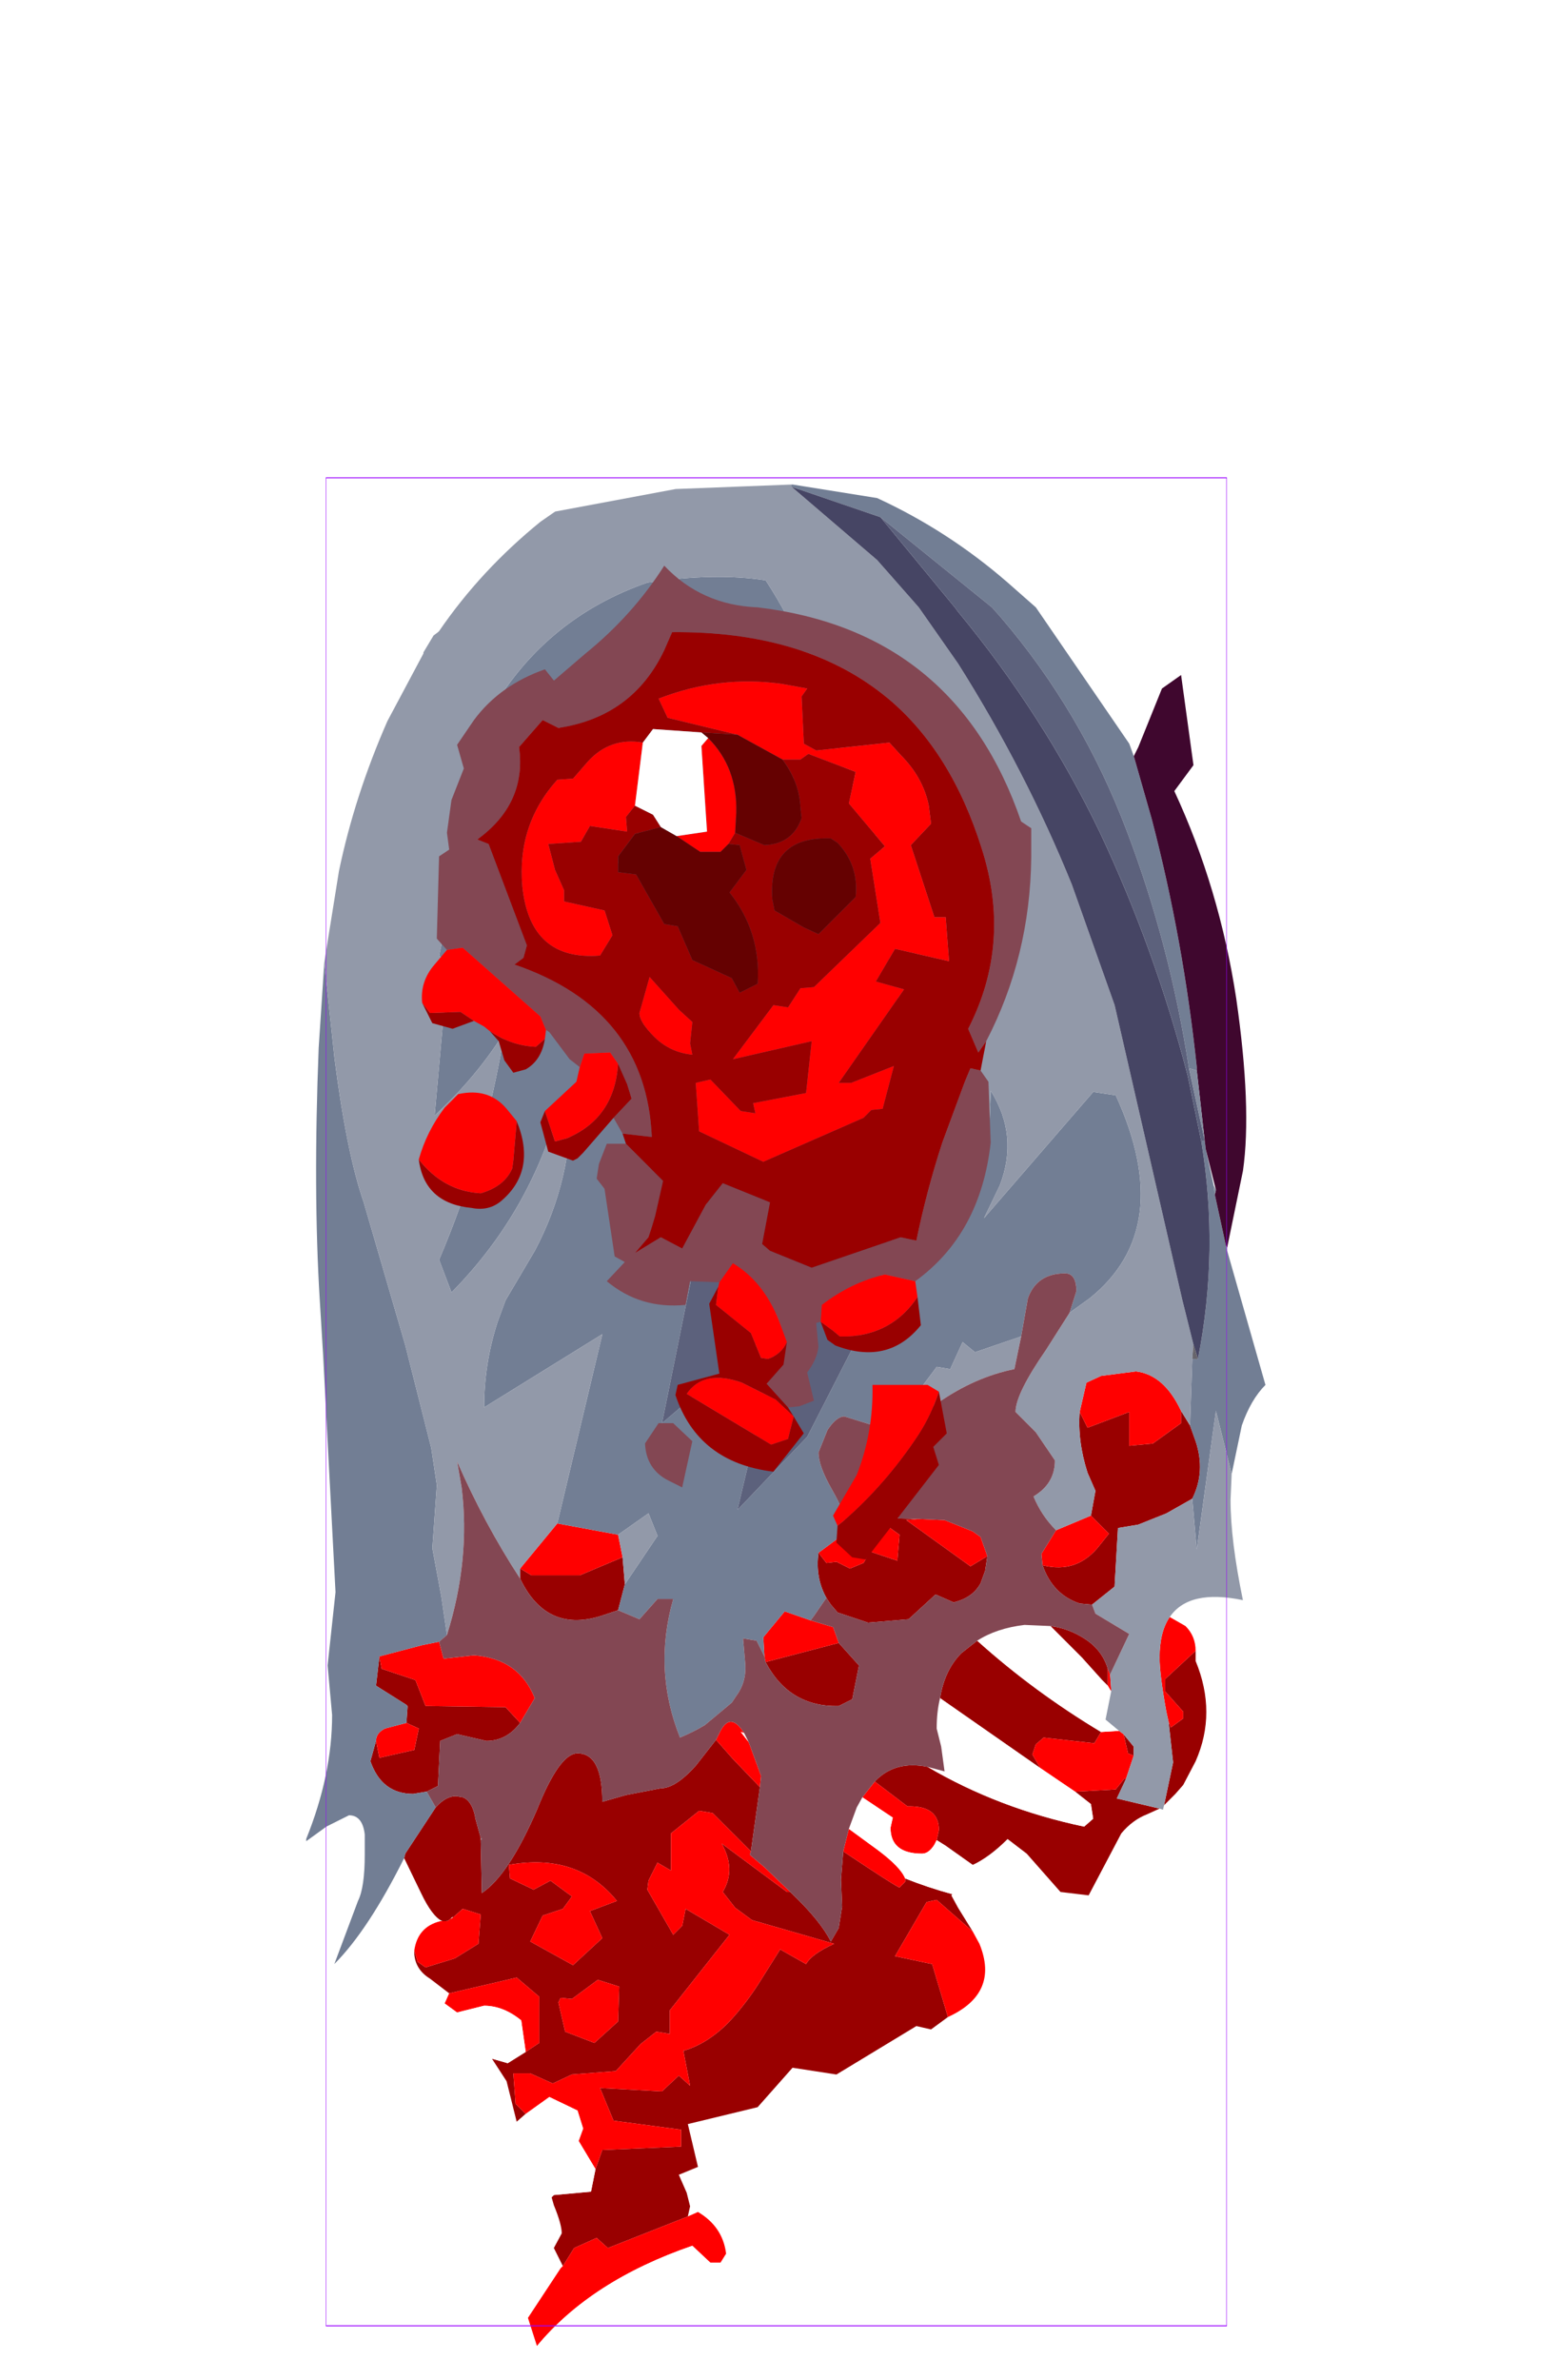 <?xml version="1.0" encoding="UTF-8" standalone="no"?>
<svg xmlns:ffdec="https://www.free-decompiler.com/flash" xmlns:xlink="http://www.w3.org/1999/xlink" ffdec:objectType="frame" height="105.6px" width="69.15px" xmlns="http://www.w3.org/2000/svg">
  <g transform="matrix(1.0, 0.0, 0.0, 1.0, 34.5, 62.2)">
    <use ffdec:characterId="2461" height="86.55" transform="matrix(1.0, 1.0E-4, -1.0E-4, 1.0, -20.894, -43.752)" width="42.6" xlink:href="#sprite0"/>
    <use ffdec:characterId="2459" height="27.2" id="wound" transform="matrix(1.0E-4, -1.0, 1.0, 1.0E-4, -15.903, 6.999)" width="44.1" xlink:href="#sprite1"/>
    <use ffdec:characterId="1081" height="100.0" id="shape" transform="matrix(0.4, 0.0, 0.0, 0.82, -20.02, -40.998)" width="100.0" xlink:href="#sprite2"/>
    <use ffdec:characterId="1138" height="0.0" id="spineRef" transform="matrix(1.0, 0.0, 0.0, 1.0, 8.35, -50.2)" width="0.0" xlink:href="#sprite3"/>
  </g>
  <defs>
    <g id="sprite0" transform="matrix(1.0, 0.0, 0.0, 1.0, 20.05, 67.2)">
      <use ffdec:characterId="2460" height="86.55" transform="matrix(1.0, 0.0, 0.0, 1.0, -20.05, -67.2)" width="42.6" xlink:href="#shape0"/>
    </g>
    <g id="shape0" transform="matrix(1.0, 0.0, 0.0, 1.0, 20.05, 67.2)">
      <path d="M14.8 -18.4 L15.0 -19.5 14.65 -20.3 Q14.2 -21.7 14.3 -23.0 L14.65 -22.3 16.5 -23.0 16.5 -21.5 17.55 -21.6 18.8 -22.5 18.8 -23.05 19.2 -22.4 19.45 -21.7 Q19.9 -20.35 19.3 -19.15 L18.15 -18.5 16.9 -18.0 16.6 -17.95 16.0 -17.85 15.85 -15.25 14.85 -14.45 14.3 -14.5 Q13.1 -14.9 12.65 -16.2 14.2 -15.8 15.2 -17.1 L15.6 -17.6 14.8 -18.4 M19.45 -12.4 L19.45 -11.95 Q20.4 -9.65 19.45 -7.5 L18.9 -6.45 18.55 -6.05 18.05 -5.55 18.45 -7.45 18.25 -9.25 18.35 -9.0 18.9 -9.4 18.9 -9.7 18.1 -10.6 18.1 -11.15 19.45 -12.4 M17.85 -5.4 L17.3 -5.15 Q16.65 -4.9 16.15 -4.3 L14.7 -1.55 13.45 -1.7 11.95 -3.4 11.1 -4.05 Q10.3 -3.25 9.55 -2.9 L8.35 -3.75 7.95 -4.0 8.05 -4.45 Q8.05 -5.5 6.75 -5.5 L6.65 -5.5 5.2 -6.6 Q6.1 -7.55 7.55 -7.25 10.7 -5.4 14.5 -4.6 L14.9 -4.95 14.8 -5.6 14.1 -6.15 15.9 -6.25 16.3 -6.75 16.35 -6.7 15.95 -5.85 17.85 -5.4 M8.65 -1.6 L8.6 -1.55 8.9 -1.0 9.55 0.05 7.95 -1.35 7.5 -1.25 6.1 1.15 7.75 1.5 8.45 3.85 7.7 4.4 7.05 4.25 3.5 6.4 1.55 6.1 0.0 7.85 -3.1 8.6 -2.65 10.5 -3.5 10.85 -3.15 11.65 -3.0 12.25 -3.1 12.7 -6.65 14.1 -7.15 13.65 -8.15 14.1 -8.65 14.9 -9.05 14.1 -8.7 13.45 Q-8.7 13.05 -9.05 12.2 L-9.15 11.85 -9.05 11.75 -7.4 11.6 -7.2 10.6 -6.9 9.75 -3.4 9.6 -3.4 8.85 -6.4 8.45 -7.0 7.0 -4.25 7.15 -3.5 6.45 -3.0 6.9 -3.3 5.35 Q-2.25 5.05 -1.3 4.1 -0.5 3.25 0.15 2.2 L1.0 0.85 2.15 1.5 Q2.4 1.05 3.4 0.6 L-0.25 -0.45 -1.0 -1.0 -1.55 -1.7 Q-0.95 -2.7 -1.6 -3.85 L1.3 -1.7 1.45 -1.7 1.55 -1.6 Q2.8 -0.4 3.25 0.5 L3.6 -0.1 3.75 -1.05 3.7 -2.25 3.8 -3.5 Q6.2 -1.9 6.3 -1.9 L6.55 -2.15 6.55 -2.3 Q7.55 -1.9 8.65 -1.6 M-10.7 8.5 L-11.15 6.7 -11.8 5.7 -11.1 5.9 -10.3 5.4 -9.7 5.0 -9.7 2.95 -10.7 2.1 -13.7 2.8 -14.55 2.15 Q-15.2 1.75 -15.25 1.05 L-15.25 0.9 -15.1 1.4 -14.75 1.65 -13.45 1.25 -12.4 0.6 -12.3 -0.7 -13.1 -0.95 -13.55 -0.55 -13.55 -0.6 -13.65 -0.5 Q-13.75 -0.4 -13.85 -0.4 L-14.0 -0.4 Q-14.45 -0.6 -14.95 -1.65 L-15.7 -3.2 -15.65 -3.4 -14.3 -5.45 Q-13.85 -5.95 -13.4 -5.95 L-13.1 -5.9 Q-12.7 -5.75 -12.55 -5.05 L-12.55 -5.0 -12.3 -4.1 -12.3 -4.0 -12.25 -1.65 Q-11.05 -2.45 -9.8 -5.35 -8.8 -7.85 -8.0 -7.85 -6.9 -7.85 -6.9 -5.7 L-5.85 -6.0 -4.3 -6.3 Q-3.65 -6.3 -2.75 -7.3 L-1.85 -8.45 -1.1 -7.6 0.1 -6.35 -0.3 -3.5 -2.0 -5.2 -2.6 -5.3 -3.85 -4.3 -3.85 -2.65 -4.45 -3.0 -4.85 -2.2 -4.9 -1.8 -3.75 0.2 -3.35 -0.2 -3.2 -0.95 -1.25 0.2 -3.9 3.55 -3.9 4.6 -4.5 4.5 -5.2 5.05 -6.3 6.25 -8.25 6.4 -9.1 6.8 -10.1 6.35 -10.85 6.35 -10.75 7.7 -10.3 8.15 -10.7 8.5 M9.75 -12.85 Q12.25 -10.6 15.25 -8.8 L14.95 -8.3 12.7 -8.55 12.35 -8.25 12.2 -7.8 12.55 -7.2 8.1 -10.3 Q8.3 -11.55 9.05 -12.3 L9.75 -12.85 M15.55 -10.85 L15.3 -11.1 14.4 -12.1 13.0 -13.5 Q13.8 -13.4 14.5 -12.95 15.3 -12.45 15.55 -11.6 L15.55 -10.85 M5.25 -18.3 L7.15 -18.25 6.6 -18.2 9.45 -16.15 10.2 -16.6 10.1 -15.95 9.9 -15.4 Q9.55 -14.75 8.7 -14.55 L7.9 -14.9 6.7 -13.8 4.9 -13.65 3.55 -14.1 3.25 -14.45 3.05 -14.75 Q2.55 -15.65 2.7 -16.75 L3.05 -16.3 3.5 -16.35 4.1 -16.05 4.7 -16.3 5.0 -16.8 6.2 -16.4 6.3 -17.55 5.25 -18.3 M3.6 -12.75 L4.5 -11.75 4.2 -10.25 3.8 -10.05 3.6 -9.95 Q1.4 -9.9 0.35 -11.9 L3.6 -12.75 M-6.2 -14.2 L-6.8 -14.0 Q-9.35 -13.1 -10.55 -15.6 L-10.55 -16.05 -10.05 -15.75 -7.9 -15.75 -6.0 -16.55 -5.9 -15.35 -6.2 -14.2 M-10.55 -9.2 Q-11.15 -8.4 -12.05 -8.4 L-13.35 -8.7 -14.1 -8.4 -14.2 -6.4 -14.7 -6.15 -15.3 -6.05 Q-16.7 -6.05 -17.2 -7.5 L-16.95 -8.4 -16.8 -7.65 -15.25 -8.0 -15.05 -8.95 -15.6 -9.2 -15.55 -9.9 -15.55 -9.95 -15.6 -10.0 -16.95 -10.85 -16.8 -12.15 -16.7 -11.6 -15.2 -11.1 -14.75 -9.95 -11.2 -9.9 -10.55 -9.2 M16.25 -8.7 L16.7 -8.15 16.7 -7.75 16.45 -7.85 16.25 -8.7 M-11.05 -2.9 L-11.0 -2.3 -9.95 -1.8 -9.2 -2.2 -8.25 -1.5 -8.65 -0.95 -9.55 -0.65 -10.1 0.5 -8.2 1.55 -6.9 0.35 -7.45 -0.85 -6.25 -1.3 Q-8.0 -3.45 -11.05 -2.9 M-6.15 2.5 L-7.1 2.2 -8.25 3.05 -8.75 3.0 -8.85 3.2 -8.55 4.5 -7.25 5.0 -6.2 4.05 -6.15 2.5" fill="#990000" fill-rule="evenodd" stroke="none"/>
      <path d="M13.25 -17.75 L14.8 -18.4 15.6 -17.6 15.2 -17.1 Q14.2 -15.8 12.65 -16.2 L12.6 -16.7 13.25 -17.75 M14.3 -23.0 L14.6 -24.3 15.25 -24.6 16.8 -24.8 Q18.05 -24.65 18.8 -23.05 L18.8 -22.5 17.55 -21.6 16.5 -21.5 16.5 -23.0 14.65 -22.3 14.3 -23.0 M18.3 -13.9 L19.0 -13.5 Q19.45 -13.05 19.45 -12.4 L18.1 -11.15 18.1 -10.6 18.9 -9.7 18.9 -9.4 18.35 -9.0 18.25 -9.25 18.15 -9.7 Q17.85 -11.35 17.85 -12.1 17.85 -13.25 18.3 -13.9 M9.55 0.05 L9.85 0.6 Q10.75 2.8 8.45 3.85 L7.75 1.5 6.1 1.15 7.5 -1.25 7.95 -1.35 9.55 0.05 M-3.1 12.7 L-2.65 12.5 Q-1.55 13.15 -1.4 14.35 L-1.65 14.75 -2.1 14.75 -2.9 14.0 Q-7.4 15.55 -9.8 18.45 L-10.2 17.2 -8.75 15.0 -8.65 14.9 -8.15 14.1 -7.15 13.65 -6.65 14.1 -3.1 12.7 M-13.9 3.25 L-13.7 2.8 -10.7 2.1 -9.7 2.95 -9.7 5.0 -10.3 5.4 -10.5 4.0 Q-11.3 3.35 -12.15 3.35 L-13.35 3.65 -13.9 3.25 M-15.25 0.9 Q-15.1 -0.15 -14.1 -0.4 L-14.0 -0.4 -13.85 -0.4 Q-13.75 -0.4 -13.65 -0.5 L-13.55 -0.55 -13.1 -0.95 -12.3 -0.7 -12.4 0.6 -13.45 1.25 -14.75 1.65 -15.1 1.4 -15.25 0.9 M15.25 -8.8 L16.05 -8.85 16.25 -8.7 16.45 -7.85 16.7 -7.75 16.35 -6.7 16.3 -6.75 15.9 -6.25 14.1 -6.15 12.55 -7.2 12.2 -7.8 12.35 -8.25 12.7 -8.55 14.95 -8.3 15.25 -8.8 M15.7 -10.6 L15.55 -10.85 15.55 -11.6 15.65 -11.35 15.7 -10.65 15.7 -10.6 M3.85 -17.6 L4.75 -18.35 5.25 -18.3 6.3 -17.55 6.2 -16.4 5.0 -16.8 4.7 -16.3 4.1 -16.05 3.5 -16.35 3.05 -16.3 2.7 -16.75 3.85 -17.6 M7.15 -18.25 L8.3 -18.2 9.55 -17.7 9.9 -17.45 10.2 -16.6 9.45 -16.15 6.6 -18.2 7.15 -18.25 M2.35 -13.75 L3.35 -13.45 3.6 -12.75 0.35 -11.9 0.3 -12.15 0.25 -13.0 1.2 -14.15 2.35 -13.75 M-14.15 -12.8 L-13.95 -12.05 -12.6 -12.2 Q-10.6 -12.05 -9.9 -10.3 L-10.55 -9.2 -11.2 -9.9 -14.75 -9.95 -15.2 -11.1 -16.7 -11.6 -16.8 -12.15 -14.9 -12.65 -14.15 -12.8 M-1.85 -8.45 L-1.65 -8.85 Q-1.2 -9.7 -0.6 -8.75 L-0.75 -8.8 -0.4 -8.35 0.15 -6.85 0.1 -6.35 -1.1 -7.6 -1.85 -8.45 M-0.3 -3.5 L-0.35 -3.35 0.3 -2.8 1.45 -1.7 1.3 -1.7 -1.6 -3.85 Q-0.95 -2.7 -1.55 -1.7 L-1.0 -1.0 -0.25 -0.45 3.4 0.6 Q2.4 1.05 2.15 1.5 L1.0 0.85 0.15 2.2 Q-0.5 3.25 -1.3 4.1 -2.25 5.05 -3.3 5.35 L-3.0 6.9 -3.5 6.45 -4.25 7.15 -7.0 7.0 -6.4 8.45 -3.4 8.85 -3.4 9.6 -6.9 9.75 -7.2 10.6 -7.95 9.35 -7.75 8.8 -8.0 8.0 -9.25 7.4 -10.3 8.15 -10.75 7.7 -10.85 6.35 -10.1 6.35 -9.1 6.8 -8.25 6.4 -6.3 6.25 -5.2 5.05 -4.5 4.5 -3.9 4.6 -3.9 3.55 -1.25 0.2 -3.2 -0.95 -3.35 -0.2 -3.75 0.2 -4.9 -1.8 -4.85 -2.2 -4.45 -3.0 -3.85 -2.65 -3.85 -4.3 -2.6 -5.3 -2.0 -5.2 -0.3 -3.5 M3.8 -3.5 L4.05 -4.5 5.35 -3.55 Q6.35 -2.8 6.55 -2.3 L6.55 -2.15 6.3 -1.9 Q6.2 -1.9 3.8 -3.5 M4.65 -5.9 L5.2 -6.6 6.65 -5.5 6.75 -5.5 Q8.05 -5.5 8.05 -4.45 L7.95 -4.0 7.85 -3.8 Q7.6 -3.4 7.3 -3.4 5.9 -3.4 5.9 -4.55 L6.0 -5.0 4.65 -5.9 M-6.0 -16.55 L-7.9 -15.75 -10.05 -15.75 -10.55 -16.05 -8.9 -18.05 -6.2 -17.55 -6.0 -16.55 M-15.6 -9.2 L-15.05 -8.95 -15.25 -8.0 -16.8 -7.65 -16.95 -8.4 Q-16.95 -8.75 -16.55 -8.95 L-15.6 -9.2 M-11.05 -2.9 Q-8.0 -3.45 -6.25 -1.3 L-7.45 -0.85 -6.9 0.35 -8.2 1.55 -10.1 0.5 -9.55 -0.65 -8.65 -0.95 -8.25 -1.5 -9.2 -2.2 -9.95 -1.8 -11.0 -2.3 -11.05 -2.9 M-6.15 2.5 L-6.2 4.05 -7.25 5.0 -8.55 4.5 -8.85 3.2 -8.75 3.0 -8.25 3.05 -7.1 2.2 -6.15 2.5" fill="#ff0000" fill-rule="evenodd" stroke="none"/>
      <path d="M16.5 -52.65 L12.35 -58.7 11.1 -59.8 Q8.45 -62.1 5.3 -63.55 L1.55 -64.15 1.5 -64.15 -3.65 -63.95 -9.0 -62.95 Q-5.3 -66.6 -0.15 -67.15 L5.3 -66.7 Q10.25 -64.75 14.55 -61.4 L15.5 -60.65 18.35 -58.0 17.95 -55.1 16.9 -52.5 16.5 -52.65 M9.55 -2.9 L10.45 -2.15 10.3 -1.55 8.65 -1.6 Q7.55 -1.9 6.55 -2.3 6.35 -2.8 5.35 -3.55 L4.05 -4.5 4.4 -5.45 4.65 -5.9 6.0 -5.0 5.9 -4.55 Q5.9 -3.4 7.3 -3.4 7.6 -3.4 7.85 -3.8 L7.95 -4.0 8.35 -3.75 9.55 -2.9 M-1.65 14.75 L-2.1 16.7 -3.0 17.05 -3.9 18.5 -4.05 19.2 -5.0 19.35 -6.2 18.6 -6.55 17.65 -7.55 18.35 -8.6 18.9 -9.8 18.45 Q-7.4 15.55 -2.9 14.0 L-2.1 14.75 -1.65 14.75 M-9.15 11.85 Q-10.15 12.6 -11.6 12.6 L-12.4 12.5 -12.9 11.9 -13.3 11.65 -13.45 10.35 Q-12.55 9.05 -10.9 8.7 L-10.7 8.5 -10.3 8.15 -9.25 7.4 -8.0 8.0 -7.75 8.8 -7.95 9.35 -7.2 10.6 -7.4 11.6 -9.05 11.75 -9.15 11.85 M-11.8 5.7 L-13.65 6.9 -14.5 6.7 -15.25 5.65 -13.9 3.25 -13.35 3.65 -12.15 3.35 Q-11.3 3.35 -10.5 4.0 L-10.3 5.4 -11.1 5.9 -11.8 5.7 M9.75 -12.85 Q10.6 -13.4 11.85 -13.55 L13.0 -13.5 14.4 -12.1 15.3 -11.1 15.55 -10.85 15.7 -10.6 15.45 -9.35 16.05 -8.85 15.25 -8.8 Q12.25 -10.6 9.75 -12.85 M-0.6 -8.75 L-0.4 -8.35 -0.75 -8.8 -0.6 -8.75 M7.55 -7.25 L8.3 -7.05 8.15 -8.15 7.95 -8.95 Q7.95 -9.7 8.1 -10.3 L12.55 -7.2 14.1 -6.15 14.8 -5.6 14.9 -4.95 14.5 -4.6 Q10.7 -5.4 7.55 -7.25" fill="#ffffff" fill-rule="evenodd" stroke="none"/>
      <path d="M1.5 -64.15 L1.55 -64.15 5.3 -63.55 Q8.45 -62.1 11.1 -59.8 L12.35 -58.7 16.5 -52.65 16.7 -52.1 17.5 -49.3 Q18.9 -43.95 19.5 -38.3 L19.5 -38.15 19.15 -38.25 Q18.3 -43.75 16.4 -48.75 14.4 -54.05 10.8 -58.25 L10.4 -58.7 5.45 -62.7 1.5 -64.05 1.5 -64.15 M-8.9 -18.05 L-6.9 -26.45 -12.15 -23.2 Q-12.15 -25.15 -11.55 -27.0 L-11.2 -27.95 -9.9 -30.15 Q-8.2 -33.35 -8.3 -37.0 L-8.7 -37.05 Q-9.95 -32.0 -13.6 -28.3 L-14.15 -29.75 Q-12.1 -34.55 -11.25 -39.85 -12.5 -37.85 -14.35 -36.15 L-13.75 -42.85 -14.15 -43.25 -13.85 -44.65 -13.15 -47.0 -11.95 -49.3 Q-9.6 -53.35 -5.55 -55.9 -9.4 -54.5 -12.85 -52.3 L-11.75 -54.25 Q-9.35 -58.25 -4.9 -59.8 -1.9 -60.25 0.35 -59.9 2.4 -56.75 3.0 -53.6 L5.1 -48.85 Q8.6 -42.2 7.1 -31.6 L6.75 -29.65 6.7 -29.25 6.75 -29.35 Q10.05 -31.85 10.3 -36.0 L10.35 -37.25 Q11.6 -35.25 10.75 -33.05 L10.05 -31.6 14.9 -37.2 15.9 -37.05 Q18.6 -31.15 14.75 -28.05 L13.85 -27.4 14.15 -28.35 14.15 -28.5 Q14.1 -29.15 13.65 -29.15 12.4 -29.15 12.0 -28.05 L11.7 -26.35 9.65 -25.65 9.1 -26.1 8.55 -24.9 7.95 -25.0 7.35 -24.2 6.35 -22.5 5.3 -22.35 3.85 -22.8 Q3.5 -22.8 3.1 -22.2 L2.7 -21.2 Q2.7 -20.6 3.3 -19.55 3.9 -18.5 3.9 -18.05 L3.85 -17.6 2.7 -16.75 Q2.55 -15.65 3.05 -14.75 L2.5 -13.95 2.35 -13.75 1.2 -14.15 0.25 -13.0 0.3 -12.15 -0.05 -12.85 -0.65 -12.95 -0.55 -11.8 Q-0.5 -11.0 -0.95 -10.4 L-1.15 -10.1 -2.35 -9.1 Q-2.85 -8.8 -3.45 -8.55 -4.65 -11.55 -3.75 -14.7 L-4.45 -14.7 -5.25 -13.8 -6.2 -14.2 -5.9 -15.35 -4.45 -17.5 -4.85 -18.5 -6.2 -17.55 -8.9 -18.05 M19.2 -22.4 L19.3 -25.35 19.55 -25.35 Q20.5 -30.15 19.7 -35.0 L19.85 -35.05 19.9 -34.65 20.25 -33.05 20.3 -32.65 20.8 -30.35 20.85 -30.15 21.65 -27.35 22.55 -24.2 Q21.9 -23.55 21.5 -22.4 L21.05 -20.25 20.35 -23.05 19.5 -16.9 19.3 -19.15 Q19.9 -20.35 19.45 -21.7 L19.2 -22.4 M-15.7 -3.2 Q-17.3 0.0 -18.8 1.5 L-17.75 -1.3 Q-17.45 -1.9 -17.45 -3.35 L-17.45 -4.25 Q-17.55 -5.1 -18.15 -5.1 L-19.15 -4.6 -20.05 -3.95 -20.05 -4.05 Q-18.9 -6.9 -18.9 -9.55 L-19.1 -11.75 -18.75 -15.0 -19.3 -25.5 -19.45 -27.95 Q-19.75 -32.8 -19.5 -39.15 L-19.25 -42.95 -18.8 -38.7 Q-18.25 -34.45 -17.5 -32.3 L-15.65 -25.95 -14.5 -21.4 -14.25 -19.75 -14.45 -16.95 -14.05 -14.8 -13.8 -13.1 -14.15 -12.8 -14.9 -12.65 -16.8 -12.15 -16.95 -10.85 -15.6 -10.0 -15.55 -9.9 -15.6 -9.2 -16.55 -8.95 Q-16.95 -8.75 -16.95 -8.4 L-17.2 -7.5 Q-16.7 -6.05 -15.3 -6.05 L-14.7 -6.15 -14.3 -5.45 -15.65 -3.4 -15.7 -3.2 M4.35 -26.1 Q7.7 -33.85 6.55 -39.95 5.0 -47.75 3.1 -49.9 -0.2 -53.6 -5.1 -48.9 -7.05 -47.05 -6.25 -44.65 -3.55 -36.9 -5.35 -30.5 L-1.95 -33.85 -4.25 -22.5 -2.9 -23.65 -2.1 -24.2 Q-1.4 -24.65 -0.8 -25.2 0.95 -26.9 1.65 -29.4 L-0.9 -18.65 2.2 -21.9 4.35 -26.1" fill="#727e94" fill-rule="evenodd" stroke="none"/>
      <path d="M1.5 -64.15 L1.5 -64.05 5.3 -60.8 7.15 -58.7 8.9 -56.2 Q11.9 -51.45 13.95 -46.4 L15.85 -41.05 18.85 -28.0 19.35 -26.0 19.3 -25.35 19.2 -22.4 18.8 -23.05 Q18.05 -24.65 16.8 -24.8 L15.25 -24.6 14.6 -24.3 14.3 -23.0 Q14.2 -21.7 14.65 -20.3 L15.0 -19.5 14.8 -18.4 13.25 -17.75 Q12.6 -18.4 12.25 -19.25 L12.4 -19.35 Q13.2 -19.9 13.2 -20.85 L12.35 -22.1 11.45 -23.0 Q11.45 -23.8 12.8 -25.75 L13.85 -27.4 14.75 -28.05 Q18.6 -31.15 15.9 -37.05 L14.9 -37.2 10.05 -31.6 10.75 -33.05 Q11.6 -35.25 10.35 -37.25 L10.3 -36.0 Q10.05 -31.85 6.75 -29.35 L6.7 -29.25 6.75 -29.65 7.1 -31.6 Q8.6 -42.2 5.1 -48.85 L3.0 -53.6 Q2.4 -56.75 0.35 -59.9 -1.9 -60.25 -4.9 -59.8 -9.35 -58.25 -11.75 -54.25 L-12.85 -52.3 Q-9.4 -54.5 -5.55 -55.9 -9.6 -53.35 -11.95 -49.3 L-13.15 -47.0 -13.85 -44.65 -14.15 -43.25 -13.75 -42.85 -14.35 -36.15 Q-12.5 -37.85 -11.25 -39.85 -12.1 -34.55 -14.15 -29.75 L-13.6 -28.3 Q-9.95 -32.0 -8.7 -37.05 L-8.3 -37.0 Q-8.2 -33.35 -9.9 -30.15 L-11.2 -27.95 -11.55 -27.0 Q-12.15 -25.15 -12.15 -23.2 L-6.9 -26.45 -8.9 -18.05 -10.55 -16.05 -10.55 -15.6 Q-12.15 -18.05 -13.35 -20.8 L-13.15 -19.65 Q-12.75 -16.45 -13.8 -13.1 L-14.05 -14.8 -14.45 -16.95 -14.25 -19.75 -14.5 -21.4 -15.65 -25.95 -17.5 -32.3 Q-18.25 -34.45 -18.8 -38.7 L-19.25 -42.95 -18.6 -47.0 Q-17.9 -50.35 -16.45 -53.65 L-14.85 -56.65 -14.85 -56.7 -14.4 -57.45 -14.2 -57.6 -14.15 -57.65 Q-12.3 -60.35 -9.65 -62.5 L-9.0 -62.95 -3.65 -63.95 1.5 -64.15 M21.05 -20.25 L21.0 -19.1 Q21.0 -17.3 21.55 -14.65 19.15 -15.15 18.3 -13.9 17.85 -13.25 17.85 -12.1 17.85 -11.35 18.15 -9.7 L18.25 -9.25 18.45 -7.45 18.05 -5.55 18.0 -5.35 17.85 -5.4 15.95 -5.85 16.35 -6.7 16.7 -7.75 16.7 -8.15 16.25 -8.7 16.05 -8.85 15.45 -9.35 15.7 -10.6 15.7 -10.65 15.65 -11.35 16.5 -13.15 15.0 -14.05 14.85 -14.45 15.85 -15.25 16.0 -17.85 16.6 -17.95 16.9 -18.0 18.15 -18.5 19.3 -19.15 19.5 -16.9 20.35 -23.05 21.05 -20.25 M6.35 -22.5 L7.35 -24.2 7.95 -25.0 8.55 -24.9 9.1 -26.1 9.65 -25.65 11.7 -26.35 11.4 -24.9 Q9.65 -24.55 8.0 -23.4 7.1 -22.8 6.35 -22.5 M-12.3 -4.1 L-12.25 -4.05 -12.3 -4.0 -12.3 -4.1 M-6.0 -16.55 L-6.2 -17.55 -4.85 -18.5 -4.45 -17.5 -5.9 -15.35 -6.0 -16.55 M-17.05 16.65 L-17.05 16.6 -17.05 16.65" fill="#9299a9" fill-rule="evenodd" stroke="none"/>
      <path d="M1.5 -64.05 L5.45 -62.7 8.75 -58.7 8.9 -58.5 Q12.7 -53.9 15.2 -48.7 17.65 -43.5 19.1 -37.9 L19.7 -35.0 Q20.5 -30.15 19.55 -25.35 L19.35 -26.0 18.85 -28.0 15.85 -41.05 13.95 -46.4 Q11.9 -51.45 8.9 -56.2 L7.15 -58.7 5.3 -60.8 1.5 -64.05" fill="#464564" fill-rule="evenodd" stroke="none"/>
      <path d="M5.45 -62.7 L10.4 -58.7 10.8 -58.25 Q14.4 -54.05 16.4 -48.75 18.3 -43.75 19.15 -38.25 L19.85 -35.05 19.7 -35.0 19.1 -37.9 Q17.65 -43.5 15.2 -48.7 12.7 -53.9 8.9 -58.5 L8.75 -58.7 5.45 -62.7 M4.35 -26.1 L2.2 -21.9 -0.9 -18.65 1.65 -29.4 Q0.95 -26.9 -0.8 -25.2 -1.4 -24.65 -2.1 -24.2 L-2.9 -23.65 -4.25 -22.5 -1.95 -33.85 -5.35 -30.5 Q-3.55 -36.9 -6.25 -44.65 -7.05 -47.05 -5.1 -48.9 -0.2 -53.6 3.1 -49.9 5.0 -47.75 6.55 -39.95 7.7 -33.85 4.35 -26.1" fill="#5c617c" fill-rule="evenodd" stroke="none"/>
      <path d="M19.5 -38.15 L19.5 -38.3 Q18.9 -43.95 17.5 -49.3 L16.7 -52.1 16.9 -52.5 17.95 -55.1 18.8 -55.7 19.35 -51.7 18.5 -50.55 Q20.5 -46.25 21.25 -41.35 21.95 -36.5 21.55 -33.7 L20.85 -30.3 20.8 -30.35 20.3 -32.65 20.35 -32.85 19.9 -34.65 19.85 -35.05 19.5 -38.15" fill="#3f072e" fill-rule="evenodd" stroke="none"/>
      <path d="M19.15 -38.25 L19.5 -38.15 19.85 -35.05 19.15 -38.25 M20.85 -30.3 L20.85 -30.15 20.8 -30.35 20.85 -30.3 M20.35 -32.85 L20.3 -32.65 20.25 -33.05 20.35 -32.85" fill="#848c9f" fill-rule="evenodd" stroke="none"/>
      <path d="M13.85 -27.4 L12.8 -25.75 Q11.45 -23.8 11.45 -23.0 L12.35 -22.1 13.2 -20.85 Q13.2 -19.9 12.4 -19.35 L12.25 -19.25 Q12.6 -18.4 13.25 -17.75 L12.6 -16.7 12.65 -16.2 Q13.1 -14.9 14.3 -14.5 L14.85 -14.45 15.0 -14.05 16.5 -13.15 15.65 -11.35 15.55 -11.6 Q15.3 -12.45 14.5 -12.95 13.8 -13.4 13.0 -13.5 L11.85 -13.55 Q10.6 -13.4 9.75 -12.85 L9.05 -12.3 Q8.3 -11.55 8.1 -10.3 7.95 -9.7 7.95 -8.95 L8.15 -8.15 8.3 -7.05 7.55 -7.25 Q6.1 -7.55 5.2 -6.6 L4.65 -5.9 4.4 -5.45 4.05 -4.5 3.8 -3.5 3.7 -2.25 3.75 -1.05 3.6 -0.1 3.25 0.5 Q2.8 -0.4 1.55 -1.6 L1.45 -1.7 0.3 -2.8 -0.35 -3.35 -0.3 -3.5 0.1 -6.35 0.15 -6.85 -0.4 -8.35 -0.6 -8.75 Q-1.2 -9.7 -1.65 -8.85 L-1.85 -8.45 -2.75 -7.3 Q-3.65 -6.3 -4.3 -6.3 L-5.85 -6.0 -6.9 -5.7 Q-6.9 -7.85 -8.0 -7.85 -8.8 -7.85 -9.8 -5.35 -11.05 -2.45 -12.25 -1.65 L-12.3 -4.0 -12.25 -4.05 -12.3 -4.1 -12.55 -5.0 -12.55 -5.05 Q-12.7 -5.75 -13.1 -5.9 L-13.4 -5.95 Q-13.85 -5.95 -14.3 -5.45 L-14.7 -6.15 -14.2 -6.4 -14.1 -8.4 -13.35 -8.7 -12.05 -8.4 Q-11.15 -8.4 -10.55 -9.2 L-9.9 -10.3 Q-10.6 -12.05 -12.6 -12.2 L-13.95 -12.05 -14.15 -12.8 -13.8 -13.1 Q-12.75 -16.45 -13.15 -19.65 L-13.35 -20.8 Q-12.15 -18.05 -10.55 -15.6 -9.35 -13.1 -6.8 -14.0 L-6.2 -14.2 -5.25 -13.8 -4.45 -14.7 -3.75 -14.7 Q-4.65 -11.55 -3.45 -8.55 -2.85 -8.8 -2.35 -9.1 L-1.15 -10.1 -0.95 -10.4 Q-0.5 -11.0 -0.55 -11.8 L-0.65 -12.95 -0.05 -12.85 0.3 -12.15 0.35 -11.9 Q1.4 -9.9 3.6 -9.95 L3.8 -10.05 4.2 -10.25 4.5 -11.75 3.6 -12.75 3.35 -13.45 2.35 -13.75 2.5 -13.95 3.05 -14.75 3.25 -14.45 3.55 -14.1 4.9 -13.65 6.7 -13.8 7.9 -14.9 8.7 -14.55 Q9.55 -14.75 9.9 -15.4 L10.1 -15.95 10.2 -16.6 9.9 -17.45 9.55 -17.7 8.3 -18.2 7.15 -18.25 5.25 -18.3 4.75 -18.35 3.85 -17.6 3.9 -18.05 Q3.9 -18.5 3.3 -19.55 2.7 -20.6 2.7 -21.2 L3.1 -22.2 Q3.5 -22.8 3.85 -22.8 L5.3 -22.35 6.35 -22.5 Q7.1 -22.8 8.0 -23.4 9.65 -24.55 11.4 -24.9 L11.7 -26.35 12.0 -28.05 Q12.4 -29.15 13.65 -29.15 14.1 -29.15 14.15 -28.5 L14.15 -28.35 13.85 -27.4 M-15.6 -10.0 L-15.55 -9.95 -15.55 -9.9 -15.6 -10.0" fill="#834753" fill-rule="evenodd" stroke="none"/>
      <path d="M19.3 -25.35 L19.35 -26.0 19.55 -25.35 19.3 -25.35" fill="#67646b" fill-rule="evenodd" stroke="none"/>
    </g>
    <g id="sprite1" transform="matrix(1.0, 0.0, 0.0, 1.0, 29.0, 14.0)">
      <use ffdec:characterId="2458" height="27.2" transform="matrix(1.0, 0.0, 0.0, 1.0, -29.0, -14.0)" width="44.1" xlink:href="#shape1"/>
    </g>
    <g id="shape1" transform="matrix(1.0, 0.0, 0.0, 1.0, 29.0, 14.0)">
      <path d="M-1.95 -12.75 L-1.45 -13.2 2.2 -13.1 2.5 -12.65 3.25 -12.75 4.7 -12.55 6.1 -12.0 7.15 -12.3 8.25 -11.55 Q9.8 -10.4 10.5 -8.4 L10.0 -8.0 11.2 -6.6 Q12.9 -4.5 15.1 -3.1 13.35 -1.45 13.25 1.05 12.2 9.85 3.75 12.75 L3.45 13.2 2.15 13.2 Q-2.25 13.15 -6.0 11.2 L-6.5 10.85 -5.45 10.4 Q-1.65 12.35 2.55 11.0 6.85 9.65 9.2 6.85 L9.4 6.6 Q12.2 3.05 12.15 -2.75 L11.35 -3.1 Q8.4 -4.5 7.9 -7.8 L8.25 -8.5 7.05 -9.55 Q4.55 -9.2 2.95 -11.4 L2.75 -10.9 -1.75 -9.2 -2.3 -9.35 -2.6 -9.75 Q-4.6 -3.9 -10.25 -3.65 L-10.1 -4.95 -9.4 -5.35 -8.55 -4.55 -7.9 -4.75 -7.0 -5.15 -6.5 -5.5 -6.55 -6.65 -7.15 -6.85 -6.8 -7.3 -5.6 -8.2 -5.5 -8.35 -4.9 -8.6 -1.85 -12.05 -1.95 -12.75 M-7.3 10.95 L-7.8 11.3 -10.5 11.4 Q-14.55 10.95 -16.65 8.05 L-16.35 6.7 Q-16.7 5.2 -17.7 3.9 L-18.45 3.85 -18.5 3.65 -19.55 3.75 Q-20.1 3.7 -20.7 3.25 L-21.95 3.55 -22.2 2.9 -22.25 2.4 -21.2 1.45 -20.35 2.2 -19.35 2.35 -18.4 2.0 Q-16.65 1.3 -15.85 -0.05 L-16.7 -0.65 -16.65 -1.95 -17.7 -2.15 Q-17.9 -4.15 -16.65 -5.65 L-15.8 -4.85 -15.55 -5.3 -12.55 -5.75 -12.1 -6.1 -11.45 -6.0 -10.55 -5.65 -10.55 -4.8 -12.2 -3.15 -13.75 -3.5 -14.25 -3.65 -14.7 -3.8 -15.4 -4.4 -14.7 -3.25 -15.2 -2.3 -13.25 -1.25 -12.3 -0.5 -13.15 1.6 -15.0 1.25 -15.3 1.6 -16.05 3.45 -14.7 7.4 -14.85 8.1 Q-12.65 8.55 -10.5 9.25 L-7.8 10.25 -7.2 10.5 -7.3 10.95 M-22.95 -2.7 L-23.75 -1.85 -25.8 -2.3 -25.5 -2.9 Q-25.0 -3.9 -23.85 -3.95 L-22.95 -3.35 -22.95 -2.7" fill="#834753" fill-rule="evenodd" stroke="none"/>
      <path d="M-6.0 11.2 L-7.3 10.95 -7.2 10.5 -7.8 10.25 -10.5 9.25 Q-12.65 8.55 -14.85 8.1 L-14.7 7.4 -16.05 3.45 -15.3 1.6 -15.0 1.25 -13.15 1.6 -12.3 -0.5 -13.25 -1.25 -15.2 -2.3 -14.7 -3.25 -15.4 -4.4 -14.7 -3.8 -14.25 -3.65 -13.75 -3.5 -12.2 -3.15 -10.55 -4.8 -10.1 -4.95 -10.25 -3.65 Q-4.6 -3.9 -2.6 -9.75 L-2.3 -9.35 -1.75 -9.2 2.75 -10.9 2.95 -11.4 Q4.55 -9.2 7.05 -9.55 L8.25 -8.5 7.9 -7.8 Q8.4 -4.5 11.35 -3.1 L12.15 -2.75 Q12.2 3.05 9.4 6.6 L9.2 6.85 Q6.85 9.65 2.55 11.0 -1.65 12.35 -5.45 10.4 L-6.5 10.85 -6.0 11.2 M-17.35 8.15 L-18.6 8.3 Q-20.4 6.85 -19.5 4.5 L-19.25 4.15 -18.45 3.85 -18.85 4.4 -19.1 4.7 -19.1 5.05 Q-19.0 7.05 -17.35 8.15 M-22.25 2.4 L-22.65 2.65 -23.4 3.1 -25.1 1.75 Q-24.7 -1.6 -21.7 -2.6 L-21.25 -2.5 -20.75 -0.65 -17.65 -1.1 -16.9 -0.7 -17.7 -0.8 -18.95 0.75 -20.05 1.2 -20.1 1.5 Q-19.9 2.1 -19.35 2.35 L-20.35 2.2 -21.2 1.45 -22.25 2.4 M-9.4 -5.35 L-10.95 -6.7 -11.2 -6.95 -11.3 -7.15 -10.9 -8.25 -9.6 -8.6 -9.1 -8.4 -10.45 -7.95 -10.3 -7.4 Q-9.4 -5.3 -7.0 -5.15 L-7.9 -4.75 -8.55 -4.55 -9.4 -5.35 M-5.9 -8.4 Q-6.85 -8.55 -7.25 -9.25 L-7.4 -9.8 -6.85 -10.2 -6.0 -10.45 -5.55 -10.85 Q-6.2 -9.9 -6.25 -8.8 L-5.9 -8.4 M-5.1 -11.55 L-5.45 -12.5 -5.2 -13.4 -4.3 -13.85 -4.75 -13.5 -4.7 -12.15 -5.1 -11.55 M7.25 -4.05 Q7.5 -5.5 6.4 -6.5 L5.65 -7.15 5.6 -7.85 Q3.6 -9.65 0.85 -9.4 -2.45 -9.05 -2.2 -5.95 L-1.3 -5.4 -0.2 -5.75 0.2 -7.55 0.7 -7.55 1.6 -7.95 2.75 -8.25 2.85 -6.8 3.55 -6.4 3.3 -4.75 3.95 -4.8 4.45 -4.4 4.05 -3.6 3.5 -3.25 3.2 -4.4 2.2 -5.15 1.5 -5.15 1.4 -4.35 -0.8 -3.1 -0.9 -2.5 -2.4 -1.85 -3.2 -0.1 -3.85 0.25 -3.45 1.05 Q-1.15 1.2 0.6 -0.2 L1.6 0.55 2.7 0.25 2.75 -0.25 3.25 0.05 2.7 1.35 Q2.75 2.6 3.9 3.0 L4.35 2.95 Q5.5 2.9 6.5 2.15 L6.5 2.95 6.75 3.3 5.95 5.4 4.55 5.1 2.65 6.7 2.1 6.05 -0.75 6.5 -3.6 3.55 -3.65 2.95 -4.5 2.4 -4.4 1.75 -6.8 -0.05 -6.0 3.45 -8.3 3.2 -8.75 0.85 -9.2 0.95 -9.1 0.3 -7.7 -1.05 -7.85 -1.7 -10.0 -1.55 -11.35 1.3 -9.4 5.75 -9.05 6.1 -9.0 6.6 -7.1 7.1 -7.85 5.2 -7.85 4.65 -3.7 7.55 -3.35 6.3 -1.9 7.15 -2.45 9.55 -0.5 9.4 -0.5 8.9 2.7 7.85 3.65 8.75 4.45 8.65 Q5.7 8.4 6.7 7.4 L7.25 6.9 6.9 3.65 7.2 3.1 9.3 3.0 9.65 3.25 9.85 2.15 Q10.25 -0.65 9.2 -3.35 L8.35 -2.95 7.6 0.15 7.7 -1.45 7.85 -3.6 7.25 -4.05 M2.8 4.6 L3.0 4.3 Q3.1 1.5 0.3 1.7 L-0.2 1.8 -0.95 3.1 -1.25 3.75 0.4 5.4 Q1.8 5.55 2.8 4.6 M-11.25 -14.0 Q-12.65 -12.9 -12.75 -11.25 -12.45 -10.2 -11.65 -9.85 L-11.3 -9.8 -9.55 -9.65 Q-11.75 -8.75 -13.1 -10.35 -13.55 -10.9 -13.4 -11.65 -13.2 -13.75 -11.25 -14.0 M-6.6 -1.85 L-6.1 -1.95 -5.15 -1.85 -4.6 -2.45 -3.15 -3.75 -4.75 -4.2 Q-5.15 -4.2 -5.8 -3.55 -6.5 -2.85 -6.6 -1.85 M-21.9 1.85 L-21.15 0.35 Q-20.55 -1.35 -21.65 -2.1 L-23.9 1.65 -23.65 2.4 -22.65 2.65 -21.9 1.85 M-27.5 4.6 L-27.3 4.85 Q-25.65 6.75 -23.45 8.2 -22.6 8.75 -21.55 9.1 L-23.4 9.45 -24.0 8.85 -24.8 9.1 -29.0 5.85 -28.9 5.25 -28.25 4.55 -27.5 4.6" fill="#990000" fill-rule="evenodd" stroke="none"/>
      <path d="M-16.65 8.05 L-17.35 8.15 Q-19.0 7.05 -19.1 5.05 L-19.1 4.7 -18.85 4.4 -18.45 3.85 -17.7 3.9 Q-16.7 5.2 -16.35 6.7 L-16.65 8.05 M-16.9 -0.7 L-16.7 -0.65 -15.85 -0.05 Q-16.65 1.3 -18.4 2.0 L-19.35 2.35 Q-19.9 2.1 -20.1 1.5 L-20.05 1.2 -18.95 0.75 -17.7 -0.8 -16.9 -0.7 M-9.1 -8.4 L-7.8 -7.0 -7.15 -6.85 -6.55 -6.65 -6.5 -5.5 -7.0 -5.15 Q-9.4 -5.3 -10.3 -7.4 L-10.45 -7.95 -9.1 -8.4 M-5.5 -8.35 L-5.9 -8.4 -6.25 -8.8 Q-6.2 -9.9 -5.55 -10.85 L-5.35 -11.1 -5.1 -11.55 -4.7 -12.15 -4.75 -13.5 -4.3 -13.85 Q-3.35 -13.95 -2.6 -13.3 L-1.95 -12.75 -1.85 -12.05 -4.9 -8.6 -5.5 -8.35 M4.45 -4.4 L3.95 -4.8 3.3 -4.75 3.55 -6.4 2.85 -6.8 2.75 -8.25 1.6 -7.95 0.7 -7.55 0.2 -7.55 -0.2 -5.75 -1.3 -5.4 -2.2 -5.95 Q-2.45 -9.05 0.85 -9.4 3.6 -9.65 5.6 -7.85 L5.65 -7.15 6.4 -6.5 Q7.5 -5.5 7.25 -4.05 L4.45 -4.4 M7.6 0.15 L8.35 -2.95 9.2 -3.35 Q10.25 -0.65 9.85 2.15 L9.65 3.25 9.3 3.0 7.2 3.1 6.9 3.65 7.25 6.9 6.7 7.4 Q5.7 8.4 4.45 8.65 L3.65 8.75 2.7 7.85 -0.5 8.9 -0.5 9.4 -2.45 9.55 -1.9 7.15 -3.35 6.3 -3.7 7.55 -7.85 4.65 -7.85 5.2 -7.1 7.1 -9.0 6.6 -9.05 6.1 -9.4 5.75 -11.35 1.3 -10.0 -1.55 -7.85 -1.7 -7.7 -1.05 -9.1 0.3 -9.2 0.95 -8.75 0.85 -8.3 3.2 -6.0 3.45 -6.8 -0.05 -4.4 1.75 -4.5 2.4 -3.65 2.95 -3.6 3.55 -0.75 6.5 2.1 6.05 2.65 6.7 4.55 5.1 5.95 5.4 6.75 3.3 6.5 2.95 6.5 2.15 7.6 0.15 M3.25 0.05 L2.75 -0.25 2.4 -0.6 2.4 -1.5 3.1 -2.55 3.3 -1.2 7.1 -1.45 7.45 -1.15 Q6.15 0.15 4.15 0.1 L3.25 0.05 M-9.55 -9.65 L-11.3 -9.8 -11.65 -9.85 Q-12.45 -10.2 -12.75 -11.25 -12.65 -12.9 -11.25 -14.0 -10.0 -13.65 -8.95 -12.85 L-8.35 -12.25 Q-8.05 -10.9 -9.0 -10.1 L-9.55 -9.65 M-6.6 -1.85 Q-6.5 -2.85 -5.8 -3.55 -5.15 -4.2 -4.75 -4.2 L-3.15 -3.75 -4.6 -2.45 -5.15 -1.85 -6.1 -1.95 -6.6 -1.85 M-21.9 1.85 L-22.65 2.65 -23.65 2.4 -23.9 1.65 -21.65 -2.1 Q-20.55 -1.35 -21.15 0.35 L-21.9 1.85 M-27.5 4.6 L-27.05 4.4 -25.25 5.45 Q-23.35 6.2 -21.25 6.15 L-21.25 8.6 -21.55 9.1 Q-22.6 8.75 -23.45 8.2 -25.65 6.75 -27.3 4.85 L-27.5 4.6" fill="#ff0000" fill-rule="evenodd" stroke="none"/>
      <path d="M7.7 -1.45 L7.6 0.15 6.5 2.15 Q5.5 2.9 4.35 2.95 L3.9 3.0 Q2.75 2.6 2.7 1.35 L3.25 0.05 4.15 0.1 Q6.15 0.15 7.45 -1.15 L7.7 -1.45 M2.75 -0.25 L2.7 0.25 1.6 0.55 0.6 -0.2 Q-1.15 1.2 -3.45 1.05 L-3.85 0.25 -3.2 -0.1 -2.4 -1.85 -0.9 -2.5 -0.8 -3.1 1.4 -4.35 1.5 -5.15 2.2 -5.15 3.2 -4.4 3.5 -3.25 3.1 -2.55 2.4 -1.5 2.4 -0.6 2.75 -0.25 M2.8 4.6 Q1.8 5.55 0.4 5.4 L-1.25 3.75 -0.95 3.1 -0.2 1.8 0.3 1.7 Q3.1 1.5 3.0 4.3 L2.8 4.6" fill="#650101" fill-rule="evenodd" stroke="none"/>
      <path d="M7.25 -4.05 L7.85 -3.6 7.7 -1.45 7.45 -1.15 7.1 -1.45 3.3 -1.2 3.1 -2.55 3.5 -3.25 4.05 -3.6 4.45 -4.4 7.25 -4.05" fill="#ffffff" fill-rule="evenodd" stroke="none"/>
    </g>
    <g id="sprite2" transform="matrix(1.0, 0.0, 0.0, 1.0, 50.0, 50.0)">
      <use ffdec:characterId="1080" height="100.0" transform="matrix(1.0, 0.0, 0.0, 1.0, -50.0, -50.0)" width="100.0" xlink:href="#shape2"/>
    </g>
    <g id="shape2" transform="matrix(1.0, 0.0, 0.0, 1.0, 50.0, 50.0)">
      <path d="M50.0 50.0 L-50.0 50.0 -50.0 -50.0 50.0 -50.0 50.0 50.0 Z" fill="none" stroke="#9900ff" stroke-linecap="round" stroke-linejoin="round" stroke-width="0.05"/>
    </g>
  </defs>
</svg>
